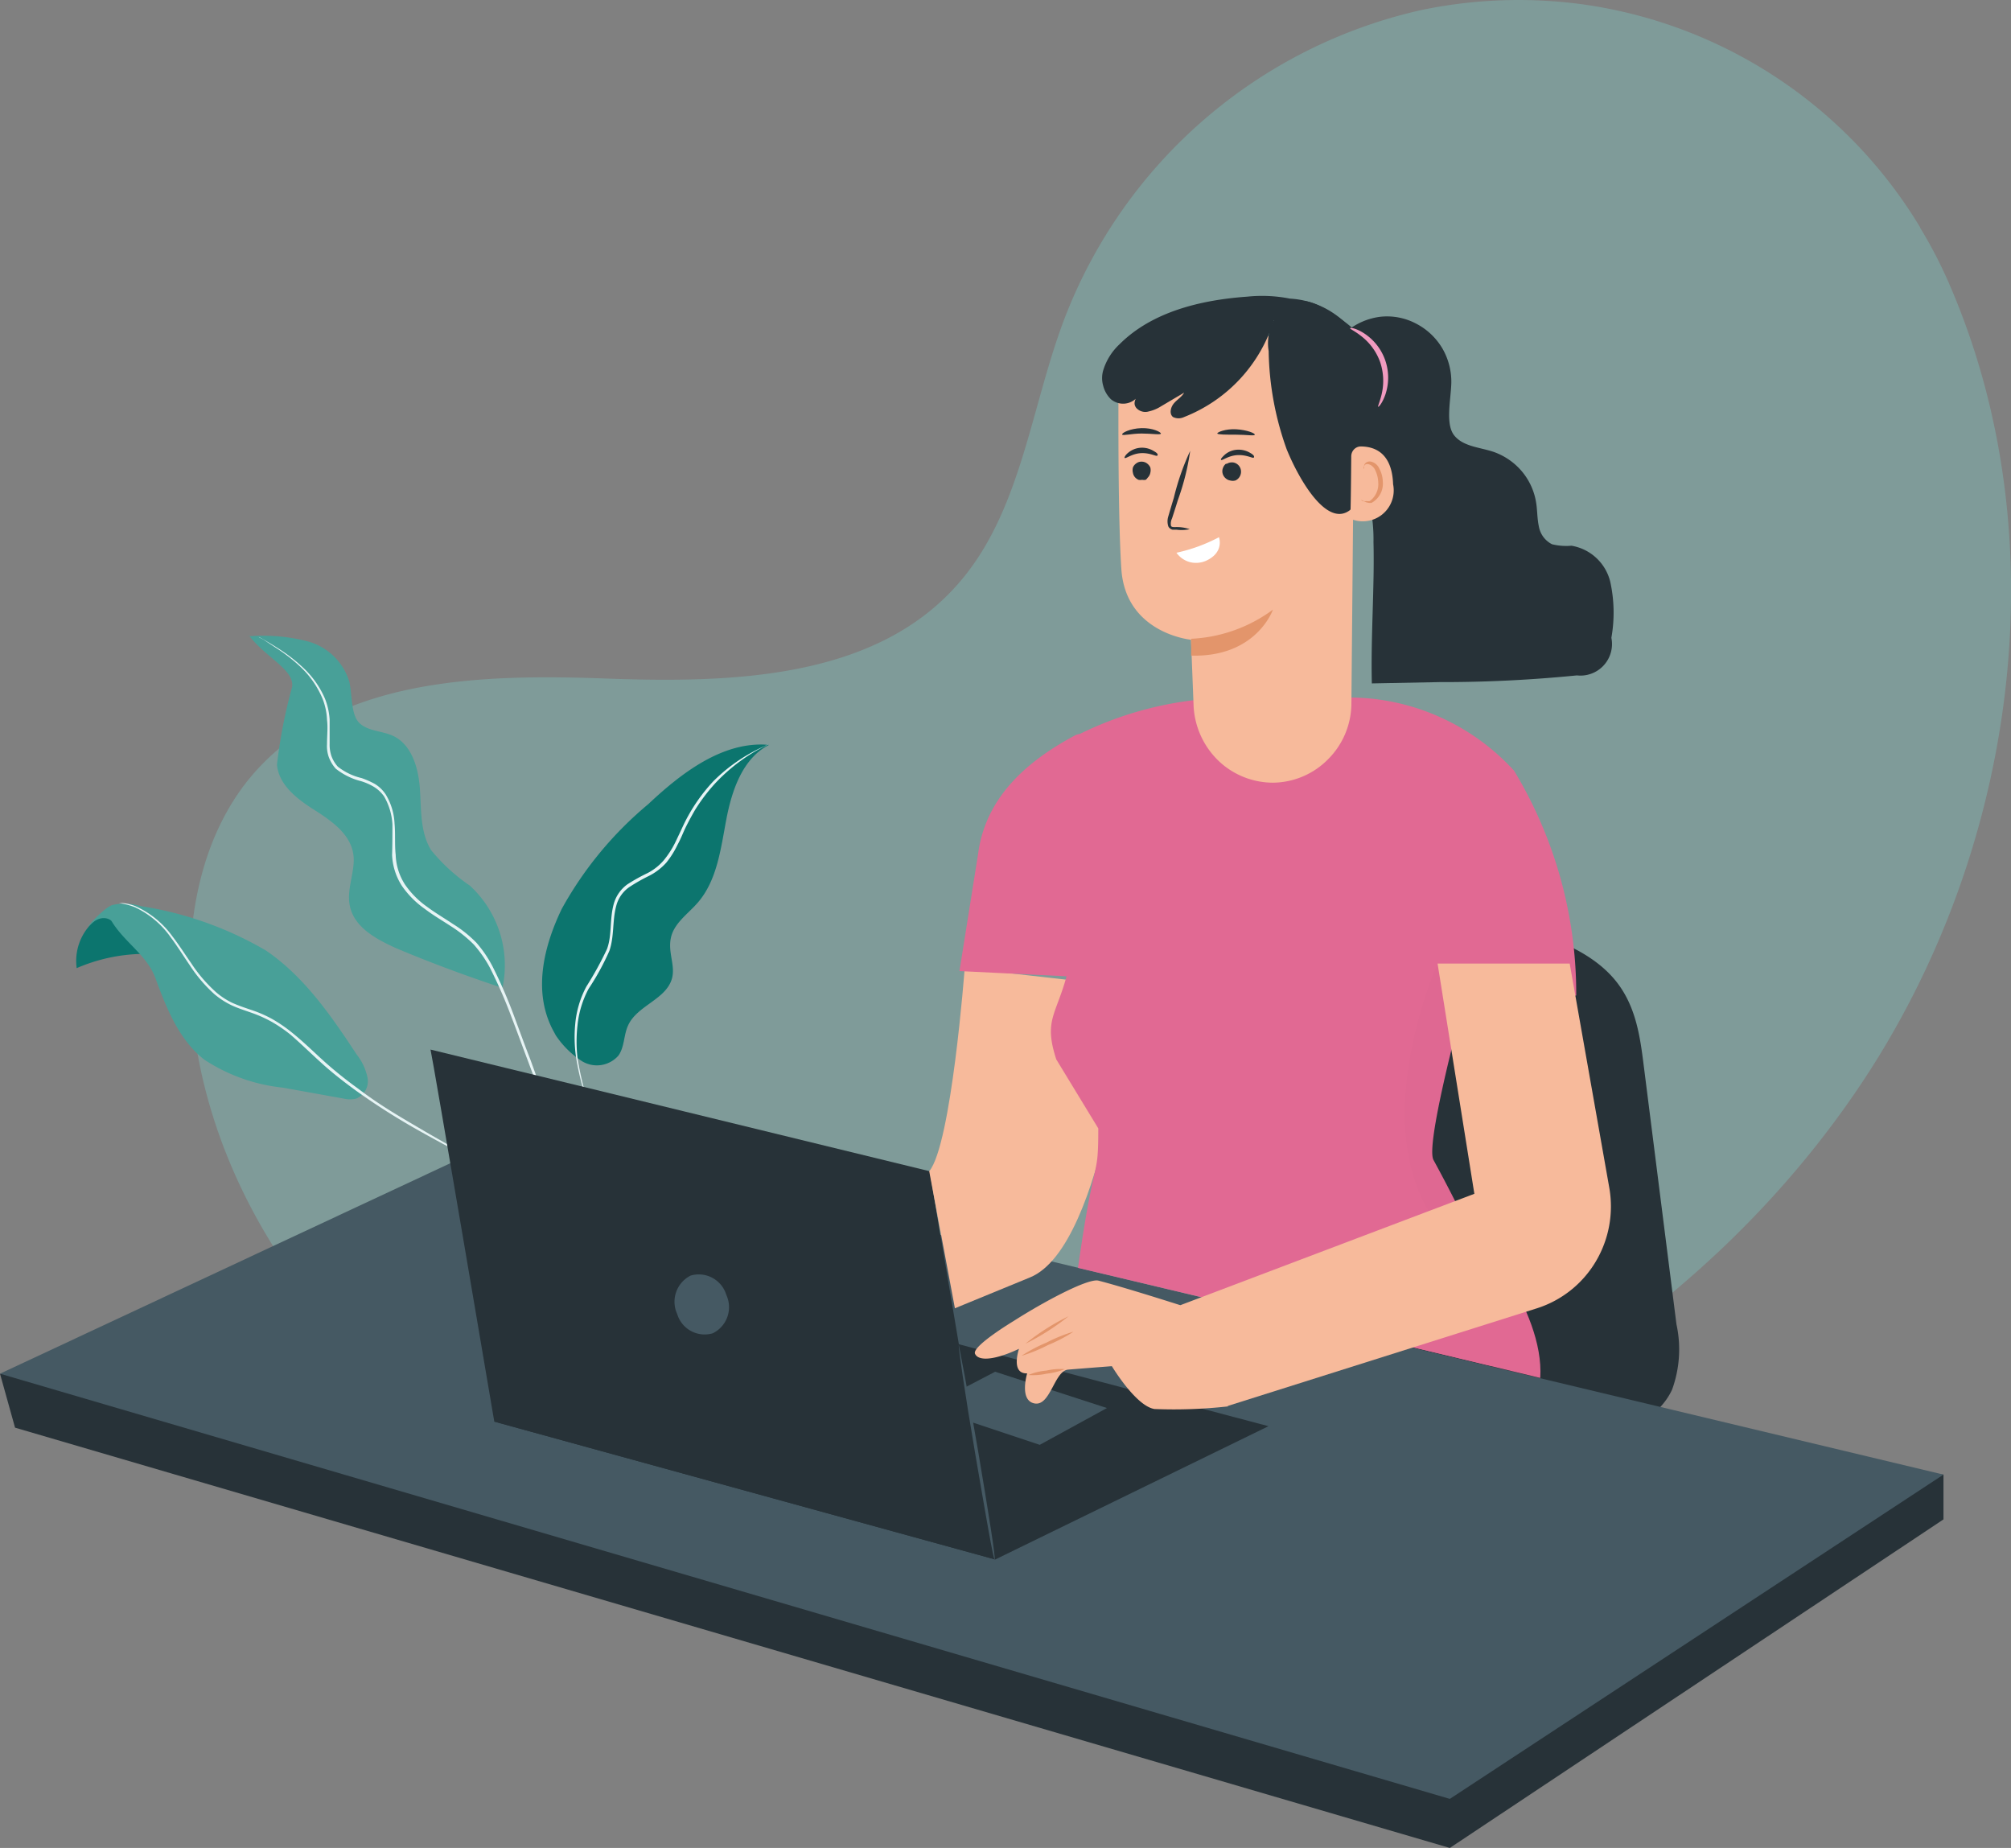 <svg xmlns="http://www.w3.org/2000/svg" viewBox="0 0 122.99 113"><rect x="0" y="0" width="122.99" height="113" fill="#808080" stroke="none"/><defs><style>.cls-1{fill:#7eb6b3;opacity:0.5;}.cls-1,.cls-10{isolation:isolate;}.cls-2{fill:#48a098;}.cls-3{fill:#0c756e;}.cls-4{fill:#e7f4f5;}.cls-5{fill:#273238;}.cls-6{fill:#455963;}.cls-7{fill:#f7ba9b;}.cls-8{fill:#e16993;}.cls-10,.cls-9{opacity:0.1;}.cls-10{fill:#040000;}.cls-11{fill:#fff;}.cls-12{fill:#e3956b;}.cls-13{fill:#f19bc0;}</style></defs><title>slide2</title><g id="图层_2" data-name="图层 2"><g id="Layer_1" data-name="Layer 1"><path class="cls-1" d="M117.43,13.92a27.88,27.88,0,0,1,1.89,3.69c6.67,15.61,3.93,34.62-5.55,48.75C103.82,81.2,87.25,90.8,69.83,94.3c-12.44,2.5-25.81,2-37.18-3.68s-20.3-17.09-21-29.87c-.26-4.82.75-9.94,3.94-13.54,5.1-5.75,13.8-6,21.44-5.72s16.34.06,21.46-5.67C62.45,31.42,63,25,65.1,19.49A30.53,30.53,0,0,1,86.9.62a29.1,29.1,0,0,1,10-.34,28.72,28.72,0,0,1,20.55,13.65Z"/><path class="cls-2" d="M15.24,38.87c1,1.33,2.82,2.11,2.62,3.16a31.22,31.22,0,0,0-.92,4.72c.1,1.24,1.22,2.1,2.26,2.76s2.19,1.45,2.4,2.67c.18,1-.42,2.13-.21,3.18C21.64,56.7,23,57.43,24.27,58c2.12.89,4.28,1.69,6.46,2.41a6.62,6.62,0,0,0-2-6.26,11.08,11.08,0,0,1-2.36-2.16c-.68-1.09-.6-2.47-.69-3.76s-.51-2.73-1.68-3.25c-.65-.29-1.46-.26-2-.75s-.45-1.66-.63-2.52a3.66,3.66,0,0,0-2.51-2.48,10.86,10.86,0,0,0-3.64-.32"/><path class="cls-3" d="M34,63.31c-1.45-2.37-.85-5.23.36-7.74a22.43,22.43,0,0,1,5.29-6.4c2-1.88,4.57-3.88,7.38-3.62-1.61.82-2.27,2.77-2.61,4.56s-.56,3.72-1.75,5.09c-.6.69-1.45,1.25-1.64,2.15s.28,1.67.07,2.47c-.35,1.3-2.14,1.66-2.69,2.89-.27.59-.21,1.31-.59,1.84a1.75,1.75,0,0,1-2.21.35,5.54,5.54,0,0,1-1.71-1.73"/><path class="cls-4" d="M34.56,70a10,10,0,0,1-.73-1.32c-.43-.88-.95-2.2-1.55-3.83-.31-.81-.63-1.71-1-2.66a29.26,29.26,0,0,0-1.31-3,7.42,7.42,0,0,0-1-1.44,8.1,8.1,0,0,0-1.42-1.13c-.52-.34-1.07-.66-1.58-1.05a5.6,5.6,0,0,1-1.39-1.4,3.77,3.77,0,0,1-.6-1.89C24,51.67,24,51,24,50.41a3.82,3.82,0,0,0-.51-1.71,2.09,2.09,0,0,0-.63-.59,3.54,3.54,0,0,0-.77-.34A4.09,4.09,0,0,1,20.53,47a2.25,2.25,0,0,1-.42-.7,2,2,0,0,1-.11-.8c0-.52.06-1,0-1.48a3.94,3.94,0,0,0-.28-1.31,5.67,5.67,0,0,0-1.31-1.9,10.24,10.24,0,0,0-1.37-1.09l-.93-.61L15.9,39a.21.21,0,0,1-.08-.06l.09.05.25.14c.22.13.55.32.95.58a9.91,9.91,0,0,1,1.4,1.09,5.65,5.65,0,0,1,1.36,1.91A4.13,4.13,0,0,1,20.16,44c0,.48,0,1,0,1.48a2.13,2.13,0,0,0,.11.75,2,2,0,0,0,.39.65,3.74,3.74,0,0,0,1.46.7,5.38,5.38,0,0,1,.81.36,2.12,2.12,0,0,1,.66.64,3.74,3.74,0,0,1,.54,1.78c.06.64,0,1.28.07,1.91a3.55,3.55,0,0,0,.57,1.82,5.45,5.45,0,0,0,1.35,1.36c.51.38,1.06.7,1.58,1.05a7.58,7.58,0,0,1,1.44,1.15,7.4,7.4,0,0,1,1,1.48,29.52,29.52,0,0,1,1.3,3c.37,1,.68,1.85,1,2.67.59,1.64,1.08,3,1.49,3.84.2.44.36.78.49,1l.14.26A.31.31,0,0,1,34.56,70Z"/><path class="cls-4" d="M47,45.5a1.23,1.23,0,0,1-.25.14c-.16.08-.41.21-.71.39a10.89,10.89,0,0,0-2.3,1.87,11,11,0,0,0-1.24,1.64c-.19.33-.37.66-.54,1s-.31.73-.52,1.11a5.49,5.49,0,0,1-.69,1.1,3.6,3.6,0,0,1-1.08.82,10.75,10.75,0,0,0-1.19.68,2,2,0,0,0-.78,1.1c-.26.91-.12,1.89-.43,2.79A15.23,15.23,0,0,1,36,60.46a6,6,0,0,0-.68,2.23,8.79,8.79,0,0,0,0,2,18.17,18.17,0,0,0,.71,2.91l.24.78a1.2,1.2,0,0,1,.08.27l0-.06-.08-.2c-.06-.18-.16-.44-.27-.77a16.4,16.4,0,0,1-.76-2.91,8.59,8.59,0,0,1-.06-2.09,6,6,0,0,1,.68-2.29,20.81,20.81,0,0,0,1.26-2.29c.32-.85.15-1.82.42-2.78a2.2,2.2,0,0,1,.84-1.19,11.17,11.17,0,0,1,1.22-.68,3.29,3.29,0,0,0,1-.79,5.75,5.75,0,0,0,.69-1.07c.18-.37.35-.74.52-1.1a10.57,10.57,0,0,1,1.82-2.66A10.26,10.26,0,0,1,46,46c.24-.13.48-.25.73-.36L47,45.5Z"/><path class="cls-3" d="M6.44,55.86A3.25,3.25,0,0,0,4.69,59.2a10.57,10.57,0,0,1,4-.87"/><path class="cls-2" d="M5.57,56.5c-.63.61.74-1,1.31-1.16a3.32,3.32,0,0,1,1.74.07,21.74,21.74,0,0,1,7.64,2.71c2.34,1.59,4,4,5.56,6.37a3.37,3.37,0,0,1,.66,1.42,1.15,1.15,0,0,1-.7,1.27,1.58,1.58,0,0,1-.75,0l-3.72-.67a10.78,10.78,0,0,1-4.81-1.71c-1.56-1.21-2.33-3.18-3-5-.53-1.42-1.89-2.17-2.68-3.48C6.79,56.26,6.25,55.86,5.57,56.5Z"/><path class="cls-4" d="M29,70.91l-.25-.12L28,70.43c-.61-.32-1.49-.79-2.57-1.4a41.24,41.24,0,0,1-3.66-2.34c-.66-.48-1.34-1-2-1.59s-1.32-1.24-2-1.83a8.83,8.83,0,0,0-1.14-.78,7.85,7.85,0,0,0-1.22-.55c-.42-.15-.84-.28-1.23-.46a4.88,4.88,0,0,1-1.07-.69A8.9,8.9,0,0,1,11.59,59c-.41-.6-.77-1.18-1.14-1.67a5.59,5.59,0,0,0-2.19-1.85,4.21,4.21,0,0,0-1-.26H7.5a3,3,0,0,1,.78.19,5.62,5.62,0,0,1,2.26,1.84c.38.49.75,1.07,1.16,1.66a9,9,0,0,0,1.5,1.75,4.48,4.48,0,0,0,1,.66c.38.17.79.31,1.21.45a7.54,7.54,0,0,1,1.27.56,9,9,0,0,1,1.15.79c.75.6,1.4,1.25,2.06,1.84a25.36,25.36,0,0,0,2,1.6c1.31,1,2.56,1.72,3.63,2.35s1.93,1.11,2.52,1.44l.7.4A1.14,1.14,0,0,1,29,70.91Z"/><path class="cls-5" d="M82.32,56.71a42.93,42.93,0,0,1,8.92-.16c2.94.36,5.86,1.43,7.46,3.29,1.34,1.56,1.6,3.5,1.83,5.33l2,15.81a7.2,7.2,0,0,1-.27,4c-1.3,2.79-6.09,4.1-9.91,3.23A11.65,11.65,0,0,1,87.64,86a11.86,11.86,0,0,1-3.28-4c-1.36-2.78-1.54-5.78-1.69-8.72l-.87-16,.38-.26"/><path class="cls-5" d="M0,84,.92,87.3,88.67,113l30.19-20.09V90.17Z"/><path class="cls-6" d="M31.48,69.29l87.38,20.88L88.67,110,0,84Z"/><path class="cls-5" d="M77.58,87.21,60.87,95.36,30.23,86.93l15-8.28Z"/><path class="cls-6" d="M59.15,86.87l4.44,1.48L67.7,86.1l-6.84-2.22-4,2.09Z"/><path class="cls-5" d="M26.33,64.18c.14.56,3.9,22.75,3.9,22.75l30.63,8.43-4-23.74Z"/><path class="cls-6" d="M58.64,82.25s.58,2.93,1.19,6.54,1.08,6.56,1,6.57-.58-2.92-1.2-6.54S58.59,82.26,58.64,82.25Z"/><path class="cls-6" d="M44.42,79.18a1.78,1.78,0,0,1-.83,2.35,1.75,1.75,0,0,1-2.17-1.17A1.79,1.79,0,0,1,42.24,78,1.76,1.76,0,0,1,44.42,79.18Z"/><path class="cls-7" d="M56.83,71.62C58.19,70,59,59.2,59,59.2l10.11,1.15S67.63,76.21,63,78.11L58.4,80"/><path class="cls-8" d="M90,75s4.47,5,4.2,9.26l-7.94-1.91L89.36,75"/><path class="cls-8" d="M96.4,60.87a26.36,26.36,0,0,0-3.8-13.74A13.79,13.79,0,0,0,88,43.82a13.64,13.64,0,0,0-5.52-1.17l-9.42.16a21.5,21.5,0,0,0-7,2.06l-.24.06v0c-2.66,1.41-5.52,3.59-6,7.28l-1.14,7.17,6.55.32c-.66,2.4-1.4,2.71-.63,5.08L67.17,69c0,3.32-.22,1.31-1.24,8.53l25.3,6c1.47-1.46.35-5.42-3.56-12.6-.59-1.08,2.45-11.91,2.45-11.91l5.65,2"/><g class="cls-9"><path class="cls-10" d="M87.92,58.92s-4.12,9.17-.53,15.16l1.69-.63L87.67,71a2.79,2.79,0,0,1,0-1.15c.21-1.31.61-3.44,1.15-5.59Z"/></g><path class="cls-5" d="M81,25.82a10,10,0,0,1,3,7.33c.07,2.72-.17,5.8-.1,8.64l4.12-.08a83,83,0,0,0,8.42-.41A1.93,1.93,0,0,0,98.55,39a8.79,8.79,0,0,0-.07-3.43,2.94,2.94,0,0,0-2.37-2.2,3.62,3.62,0,0,1-1.19-.09,1.51,1.51,0,0,1-.54-.46,1.55,1.55,0,0,1-.27-.65c-.1-.47-.09-1-.16-1.42a3.92,3.92,0,0,0-.86-1.91,4,4,0,0,0-1.72-1.2c-.84-.29-1.86-.32-2.42-1s-.23-2.1-.19-3.19a4.06,4.06,0,0,0-.55-2.15,4,4,0,0,0-1.62-1.52,3.8,3.8,0,0,0-2.17-.41,4,4,0,0,0-2,.84"/><path class="cls-7" d="M77.85,47.86a4.83,4.83,0,0,1-3.34-1.35A5,5,0,0,1,73,43.2c-.08-2.1-.16-4.08-.16-4.08s-4-.38-4.26-4.33-.16-13.08-.16-13.08a13.54,13.54,0,0,1,13.8.89l.61.41-.18,20a4.85,4.85,0,0,1-1.43,3.42A4.78,4.78,0,0,1,77.85,47.86Z"/><path class="cls-5" d="M70.19,29.21a.56.56,0,0,0,.16-.29.66.66,0,0,0,0-.34.64.64,0,0,0-.21-.25.55.55,0,0,0-.32-.1.51.51,0,0,0-.32.1.57.57,0,0,0-.21.25.66.66,0,0,0,0,.34.54.54,0,0,0,.15.29.59.59,0,0,0,.19.13.54.54,0,0,0,.22,0,.57.57,0,0,0,.22,0A.46.46,0,0,0,70.19,29.21Z"/><path class="cls-5" d="M68.78,28c.07.07.44-.26,1-.29s.94.22,1,.15,0-.16-.22-.28a1.36,1.36,0,0,0-.81-.2,1.32,1.32,0,0,0-.77.32C68.8,27.85,68.75,28,68.78,28Z"/><path class="cls-5" d="M75,28.34a.57.57,0,0,0-.2.26.56.56,0,0,0,.14.63.54.54,0,0,0,.29.15.62.62,0,0,0,.33,0,.59.59,0,0,0,.34-.54.57.57,0,0,0-.47-.56.6.6,0,0,0-.43.1Z"/><path class="cls-5" d="M74.68,28.12c.06.07.43-.26,1-.29s.95.22,1,.15,0-.16-.21-.28a1.38,1.38,0,0,0-.81-.2,1.27,1.27,0,0,0-.77.32C74.7,28,74.64,28.09,74.68,28.12Z"/><path class="cls-5" d="M72.76,32.36a2.41,2.41,0,0,0-.88-.13c-.15,0-.26,0-.27-.11a.75.75,0,0,1,.07-.42c.12-.37.24-.74.36-1.13a15,15,0,0,0,.75-3,15.25,15.25,0,0,0-1,2.87c-.12.39-.23.77-.34,1.14a1,1,0,0,0,0,.6.32.32,0,0,0,.1.13.35.35,0,0,0,.16.08l.24,0A2.39,2.39,0,0,0,72.76,32.36Z"/><path class="cls-11" d="M74.55,32.85a10.17,10.17,0,0,1-2.6.95,1.5,1.5,0,0,0,.81.57,1.53,1.53,0,0,0,1-.08C74.9,33.77,74.55,32.85,74.55,32.85Z"/><path class="cls-12" d="M72.85,39.06a9.12,9.12,0,0,0,5-1.78s-1,2.92-5,2.81Z"/><path class="cls-5" d="M82.59,31.17c-1.42,1.15-3.14-1.83-3.9-3.7a18.52,18.52,0,0,1-1.1-6,2.94,2.94,0,0,1,.34-1.93c.38-.52.54.09,1-.39.84-.84,0-.84.88-.74,1.43.18,4.54,2.68,4.81,4.19a15.07,15.07,0,0,1-.16,4.59l-.3,2.08a3.29,3.29,0,0,1-.41,1.41,1,1,0,0,1-1.19.47"/><path class="cls-7" d="M82.64,27.9a.62.62,0,0,1,.16-.41.58.58,0,0,1,.4-.19c.74,0,1.93.27,2,2.31a1.89,1.89,0,0,1-2.63,2.1C82.61,31.63,82.63,29,82.64,27.9Z"/><path class="cls-12" d="M83.26,30.57l.14.07a.57.57,0,0,0,.18,0,.58.58,0,0,0,.19,0,1.28,1.28,0,0,0,.52-1.16,1.78,1.78,0,0,0-.18-.72.63.63,0,0,0-.16-.23.58.58,0,0,0-.24-.14.29.29,0,0,0-.18,0,.24.24,0,0,0-.11.13c0,.08,0,.14,0,.15s-.07-.05,0-.17a.32.32,0,0,1,.1-.19.37.37,0,0,1,.28-.09.69.69,0,0,1,.33.14.76.76,0,0,1,.22.28,1.75,1.75,0,0,1,.22.8,1.34,1.34,0,0,1-.67,1.3.45.45,0,0,1-.23,0,.63.63,0,0,1-.23-.08C83.27,30.64,83.25,30.58,83.26,30.57Z"/><path class="cls-5" d="M77.91,19.58a9.29,9.29,0,0,1-5.49,5.92.81.81,0,0,1-.34.08.77.77,0,0,1-.34-.08c-.24-.19-.15-.59.05-.83s.48-.39.63-.66L71,24.85a2.34,2.34,0,0,1-.75.31.71.71,0,0,1-.41,0,.72.72,0,0,1-.35-.22.51.51,0,0,1-.09-.18.44.44,0,0,1,0-.2.62.62,0,0,1,.07-.19.67.67,0,0,1,.14-.15,1.15,1.15,0,0,1-1.67.19,1.74,1.74,0,0,1-.47-.82,1.67,1.67,0,0,1,0-.94,3.63,3.63,0,0,1,1-1.6c2-2,5-2.71,7.81-2.91a8.79,8.79,0,0,1,2.61.12,5.3,5.3,0,0,1,3.71,1.82"/><path class="cls-5" d="M71,26.51c0,.1-.55,0-1.18,0s-1.15.15-1.19.06.47-.37,1.18-.39S71,26.43,71,26.51Z"/><path class="cls-5" d="M76.74,26.58c0,.09-.53,0-1.14,0s-1.12,0-1.15-.07.49-.3,1.16-.26S76.77,26.5,76.74,26.58Z"/><path class="cls-13" d="M84.29,24.87c-.05,0,.11-.31.22-.81a3.56,3.56,0,0,0-.11-1.94,3.49,3.49,0,0,0-1.14-1.56c-.4-.32-.7-.44-.69-.49s.36,0,.82.29a3.23,3.23,0,0,1,1.34,3.76C84.55,24.64,84.32,24.9,84.29,24.87Z"/><path class="cls-7" d="M87.92,58.92,90.17,73,72.06,79.86,75,86l19-6a6.47,6.47,0,0,0,3.59-2.85,6.59,6.59,0,0,0,.83-4.53L96,58.92Z"/><path class="cls-7" d="M72.18,79.81s-3.37-1.08-5-1.5c-.63-.16-3.33,1.28-5.19,2.47,0,0-2.56,1.54-2.36,2s1.18.41,2.69-.3c0,0-.53,1.54.5,1.5,0,0-.51,1.67.46,1.84s1.2-2,2.05-2.07S68,83.54,68,83.54s1.47,2.45,2.61,2.62A29.76,29.76,0,0,0,75.1,86Z"/><path class="cls-12" d="M65.35,80.49a14.57,14.57,0,0,1-2.64,1.68,13.46,13.46,0,0,1,2.64-1.68Z"/><path class="cls-12" d="M65.64,81.44a9.14,9.14,0,0,1-1.55.81,9.49,9.49,0,0,1-1.62.66A9.14,9.14,0,0,1,64,82.1a9.49,9.49,0,0,1,1.62-.66Z"/><path class="cls-12" d="M65.12,83.72A4,4,0,0,1,64,84a3.76,3.76,0,0,1-1.11.08A3.66,3.66,0,0,1,64,83.81,3.76,3.76,0,0,1,65.12,83.72Z"/></g></g></svg>